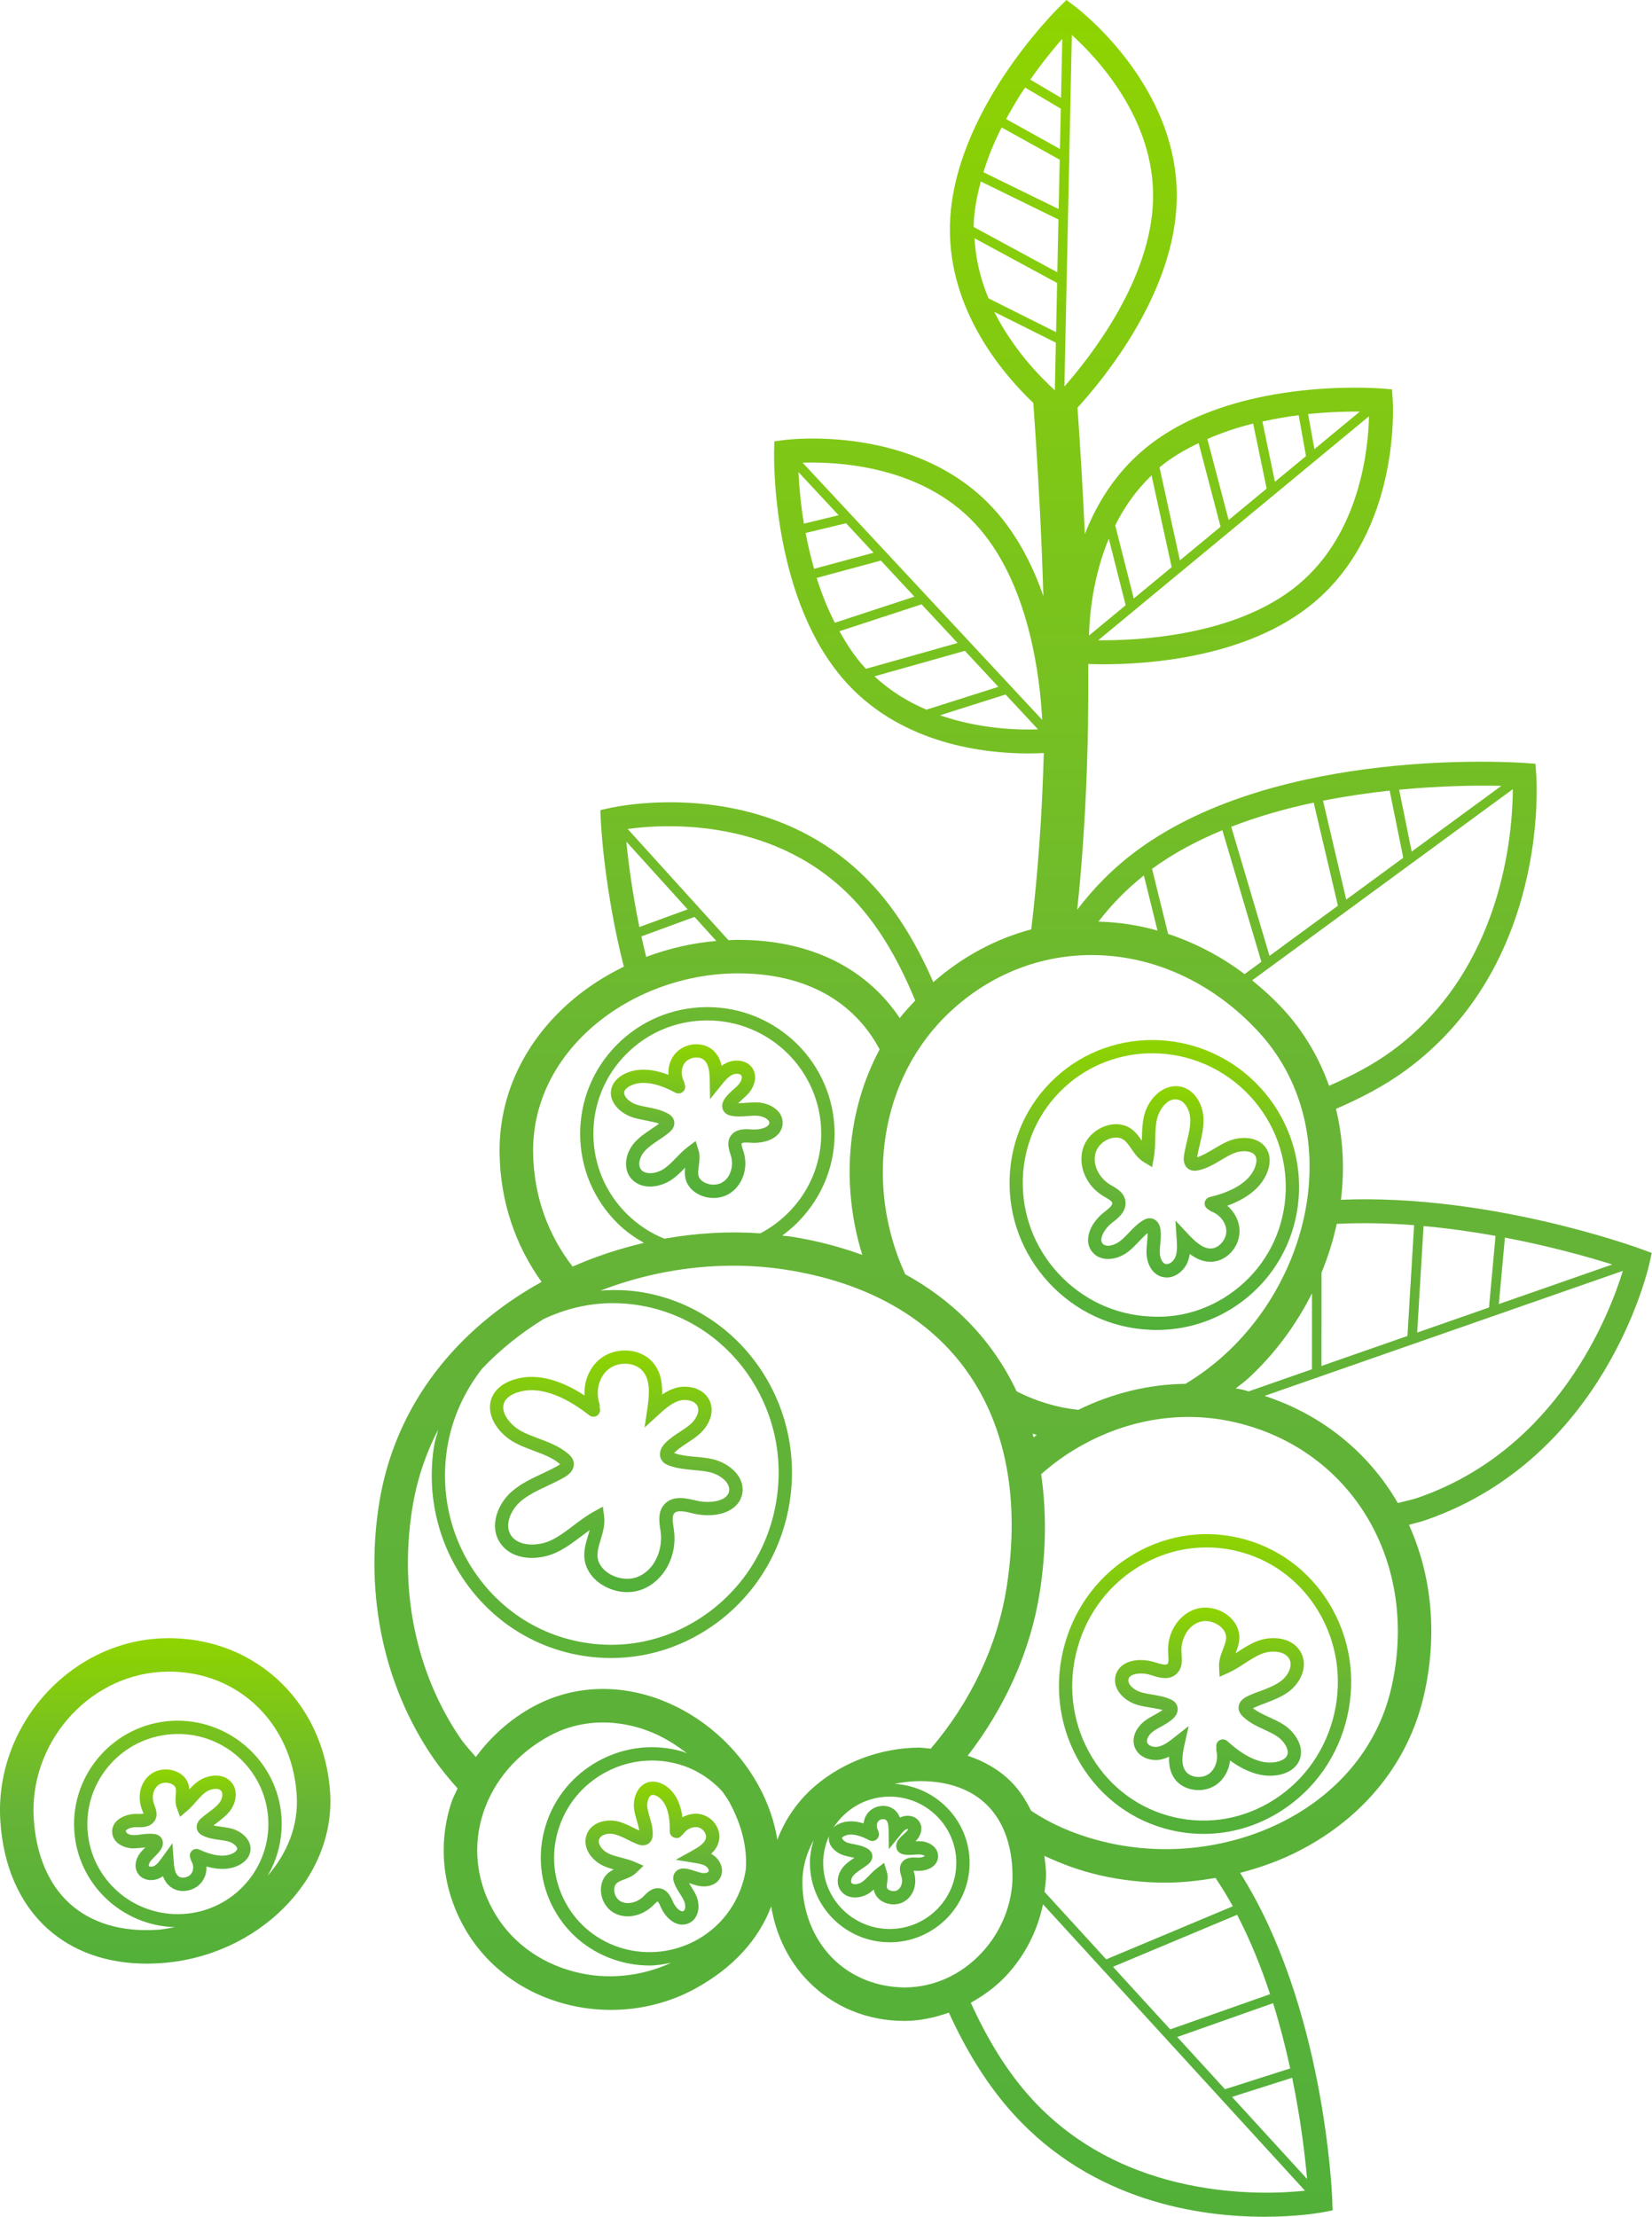 <svg width="82" height="110" viewBox="0 0 82 110" fill="none" xmlns="http://www.w3.org/2000/svg">
<path d="M81.511 61.998C81.123 61.853 73.874 59.232 66.556 59.535C66.559 59.507 66.566 59.48 66.569 59.452C66.754 57.913 66.652 56.423 66.313 55.024C67.538 54.494 68.725 53.881 69.788 53.101C76.892 47.892 76.282 38.79 76.252 38.404L76.214 37.899L75.709 37.862C75.213 37.827 63.493 37.029 56.477 42.172C55.256 43.068 54.272 44.081 53.469 45.145C53.882 41.208 54.048 37.169 54.019 32.949C54.225 32.956 54.463 32.963 54.757 32.963C57.093 32.963 61.941 32.61 65.173 29.938C69.519 26.346 69.147 20.09 69.129 19.826L69.094 19.321L68.589 19.279C68.283 19.259 61.131 18.706 56.833 22.259C55.357 23.479 54.435 25.005 53.848 26.501C53.758 24.461 53.632 22.367 53.484 20.228C54.807 18.782 58.314 14.526 58.41 9.904C58.53 4.266 53.552 0.462 53.341 0.304L52.936 0L52.575 0.354C52.359 0.567 47.268 5.624 47.152 11.2C47.062 15.399 49.8 18.578 51.29 19.994C51.525 23.308 51.699 26.497 51.789 29.575C51.244 28.013 50.444 26.451 49.266 25.188C45.42 21.059 39.201 21.801 38.938 21.834L38.436 21.899L38.425 22.404C38.418 22.708 38.292 29.883 42.094 33.963C44.878 36.951 48.91 37.387 51.021 37.387C51.335 37.387 51.591 37.377 51.811 37.365C51.729 40.358 51.528 43.265 51.189 46.116C49.452 46.578 47.795 47.449 46.326 48.737C45.578 47.025 44.641 45.383 43.416 44.032C38.27 38.354 30.605 40.02 30.281 40.093L29.799 40.199L29.821 40.691C29.831 40.932 29.997 44.171 30.966 47.967C30.04 48.419 29.172 48.974 28.399 49.631C26.049 51.634 24.771 54.311 24.798 57.171C24.821 59.646 25.607 61.838 26.884 63.61C22.779 65.877 19.581 69.643 18.806 74.684C18.113 79.2 19.059 83.641 21.472 87.186C21.851 87.741 22.273 88.253 22.714 88.746C22.616 88.971 22.493 89.183 22.415 89.416C21.738 91.452 21.944 93.632 22.996 95.557C24.048 97.485 25.858 98.866 28.09 99.45C28.822 99.641 29.575 99.735 30.323 99.735C31.782 99.735 33.231 99.378 34.498 98.685C36.377 97.66 37.664 96.244 38.279 94.595C38.511 96.003 39.126 97.291 40.097 98.291C41.342 99.576 43.037 100.281 44.878 100.281C44.902 100.281 44.923 100.281 44.947 100.281C45.691 100.274 46.407 100.113 47.099 99.87C47.938 101.707 48.99 103.467 50.34 104.941C54.274 109.242 59.537 110 62.76 110C64.407 110 65.52 109.801 65.648 109.777L66.147 109.683L66.129 109.176C66.114 108.735 65.717 99.504 61.555 92.934C62.597 92.667 63.609 92.296 64.555 91.804C67.744 90.142 69.918 87.422 70.674 84.144C71.377 81.096 71.058 78.156 69.936 75.665C70.224 75.582 70.52 75.517 70.801 75.419C79.646 72.332 81.79 63.065 81.878 62.673L81.988 62.171L81.511 61.998ZM64.422 29.027C61.37 31.55 56.547 31.788 54.508 31.773L67.954 20.655C67.914 22.329 67.493 26.489 64.422 29.027ZM67.497 20.423L65.243 22.288L64.93 20.546C65.978 20.438 66.86 20.418 67.497 20.423ZM64.462 20.604L64.826 22.632L63.283 23.906L62.662 20.916C63.282 20.782 63.885 20.675 64.462 20.604ZM62.202 21.018L62.873 24.245L60.986 25.804L59.929 21.784C60.672 21.462 61.435 21.206 62.202 21.018ZM57.584 23.167C58.163 22.688 58.818 22.316 59.496 21.988L60.586 26.137L58.567 27.807L57.556 23.195C57.566 23.187 57.573 23.177 57.584 23.167ZM57.159 23.589L58.158 28.144L56.276 29.7L55.356 26.069C55.793 25.186 56.381 24.338 57.159 23.589ZM55.037 26.727L55.874 30.032L54.053 31.538C54.079 30.531 54.245 28.645 55.037 26.727ZM39.631 23.424L41.627 25.567L39.904 25.984C39.734 24.945 39.663 24.064 39.631 23.424ZM39.989 26.448L41.995 25.964L43.358 27.428L40.408 28.226C40.236 27.616 40.095 27.019 39.989 26.448ZM40.537 28.678L43.722 27.817L45.39 29.607L41.438 30.902C41.071 30.179 40.772 29.433 40.537 28.678ZM42.955 33.16C42.445 32.612 42.035 31.979 41.667 31.322L45.744 29.988L47.531 31.906L42.985 33.187C42.977 33.177 42.965 33.17 42.955 33.16ZM43.404 33.561L47.893 32.296L49.557 34.081L45.984 35.215C45.078 34.831 44.197 34.292 43.404 33.561ZM46.658 35.494L49.913 34.462L51.525 36.192C50.516 36.228 48.62 36.174 46.658 35.494ZM39.837 22.957C41.511 22.909 45.688 23.075 48.404 25.989C51.103 28.886 51.628 33.681 51.731 35.721L39.837 22.957ZM74.7 61.411C77.01 61.853 78.911 62.395 80.028 62.746L74.397 64.71L74.7 61.411ZM70.661 60.838C71.909 60.953 73.113 61.124 74.234 61.326L73.909 64.88L70.344 66.125L70.661 60.838ZM66.352 60.73C67.64 60.668 68.933 60.697 70.191 60.795L69.862 66.293L65.592 67.782L65.595 63.155C65.919 62.367 66.174 61.554 66.352 60.73ZM69.092 52.149C68.143 52.845 67.076 53.395 65.971 53.879C65.472 52.478 64.716 51.188 63.692 50.076C63.205 49.548 62.685 49.081 62.152 48.647L75.09 39.16C75.085 41.291 74.61 48.105 69.092 52.149ZM74.524 38.994L70.071 42.258L69.45 39.187C71.597 38.982 73.428 38.969 74.524 38.994ZM68.978 39.233L69.654 42.564L66.822 44.64L65.67 39.732C66.81 39.508 67.925 39.345 68.978 39.233ZM65.208 39.827L66.41 44.942L63.014 47.432L61.114 41.025C62.449 40.508 63.837 40.117 65.208 39.827ZM60.674 41.196L62.61 47.726L61.778 48.338C60.589 47.44 59.306 46.782 57.982 46.343L57.184 43.114C58.243 42.34 59.429 41.711 60.674 41.196ZM56.778 43.44L57.455 46.176C56.489 45.903 55.507 45.76 54.523 45.732C55.15 44.916 55.894 44.143 56.778 43.44ZM53.203 1.735C54.442 2.857 57.319 5.893 57.234 9.877C57.151 13.836 54.184 17.642 52.834 19.178L53.203 1.735ZM52.728 1.926L52.666 4.853L51.141 3.952C51.744 3.086 52.306 2.405 52.728 1.926ZM50.88 4.343L52.655 5.393L52.612 7.391L49.941 5.908C50.243 5.352 50.557 4.826 50.88 4.343ZM49.717 6.324L52.6 7.924L52.548 10.373L48.814 8.546C49.055 7.772 49.359 7.027 49.717 6.324ZM48.329 11.225C48.344 10.474 48.492 9.734 48.684 9.006L52.537 10.891L52.482 13.512L48.332 11.265C48.332 11.25 48.329 11.239 48.329 11.225ZM48.372 11.823L52.472 14.042L52.421 16.482L49.067 14.805C48.686 13.899 48.43 12.9 48.372 11.823ZM49.354 15.477L52.409 17.004L52.359 19.367C51.613 18.693 50.29 17.333 49.354 15.477ZM47.202 50.168C49.216 48.306 51.686 47.391 54.184 47.391C57.144 47.391 60.142 48.677 62.472 51.203C64.419 53.314 65.288 56.173 64.921 59.254C64.567 62.222 63.081 65.108 60.842 67.172C60.195 67.767 59.526 68.259 58.843 68.668C57.024 68.691 55.219 69.128 53.523 69.959C52.487 69.853 51.462 69.548 50.464 69.043C49.298 66.577 47.429 64.599 44.935 63.234C42.901 58.827 43.648 53.447 47.202 50.168ZM65.123 64.177L65.12 67.946L61.977 69.043C61.876 69.016 61.779 68.982 61.675 68.957C61.562 68.93 61.449 68.92 61.336 68.897C61.545 68.726 61.763 68.579 61.967 68.39C63.264 67.195 64.332 65.751 65.123 64.177ZM51.462 71.207C51.408 71.245 51.357 71.285 51.304 71.325C51.289 71.264 51.277 71.199 51.259 71.137C51.327 71.159 51.393 71.187 51.462 71.207ZM42.542 44.821C43.772 46.177 44.7 47.876 45.428 49.648C45.164 49.933 44.892 50.213 44.661 50.52C43.015 48.06 40.26 46.638 36.645 46.638H36.514C36.395 46.639 36.278 46.653 36.16 46.656L31.155 41.135C32.997 40.882 38.646 40.521 42.542 44.821ZM35.554 46.691C34.364 46.794 33.19 47.063 32.076 47.484C31.989 47.136 31.91 46.797 31.837 46.465L34.474 45.499L35.554 46.691ZM34.133 45.123L31.737 46.001C31.375 44.248 31.183 42.732 31.089 41.763L34.133 45.123ZM26.462 57.155C26.44 54.796 27.51 52.573 29.48 50.894C31.386 49.269 33.956 48.325 36.53 48.3H36.645C39.962 48.3 42.379 49.667 43.662 52.072C42.015 55.147 41.744 58.863 42.801 62.272C41.694 61.868 40.504 61.553 39.219 61.355C39.09 61.335 38.955 61.33 38.825 61.313C40.411 60.158 41.445 58.297 41.426 56.196C41.395 52.754 38.568 49.975 35.114 49.975C35.094 49.975 35.074 49.975 35.054 49.975C33.367 49.992 31.788 50.658 30.607 51.856C29.425 53.053 28.782 54.637 28.798 56.316C28.813 57.994 29.485 59.565 30.69 60.74C31.075 61.115 31.511 61.414 31.965 61.675C30.75 61.956 29.563 62.349 28.424 62.849C27.226 61.313 26.482 59.372 26.462 57.155ZM37.743 61.2C36.166 61.089 34.561 61.185 32.977 61.466C32.302 61.194 31.68 60.79 31.145 60.268C30.068 59.216 29.467 57.81 29.453 56.309C29.44 54.808 30.013 53.39 31.072 52.32C32.131 51.246 33.545 50.65 35.056 50.635C35.074 50.635 35.091 50.635 35.109 50.635C38.202 50.635 40.733 53.121 40.763 56.204C40.783 58.371 39.547 60.246 37.743 61.2ZM22.192 71.882C22.42 70.403 23.04 69.06 23.929 67.916C24.828 66.969 25.857 66.148 26.979 65.455C28.059 64.946 29.221 64.664 30.412 64.664C30.826 64.664 31.242 64.695 31.657 64.76C36.166 65.453 39.259 69.778 38.548 74.397C38.204 76.637 37.029 78.611 35.239 79.958C33.45 81.302 31.265 81.862 29.081 81.52C26.897 81.184 24.979 79.997 23.678 78.179C22.376 76.358 21.848 74.122 22.192 71.882ZM28.511 97.841C26.726 97.377 25.287 96.282 24.456 94.759C23.626 93.245 23.462 91.533 23.992 89.94C24.517 88.356 25.675 87.009 27.253 86.148C28.079 85.698 28.988 85.472 29.93 85.472C30.68 85.472 31.448 85.615 32.207 85.904C32.887 86.163 33.517 86.552 34.102 87.004C34.02 86.978 33.947 86.935 33.864 86.911C32.47 86.511 30.996 86.68 29.712 87.38C28.431 88.08 27.495 89.23 27.075 90.619C26.656 92.01 26.806 93.473 27.497 94.738C28.189 96.004 29.339 96.92 30.736 97.319C31.233 97.462 31.738 97.532 32.244 97.532C32.603 97.532 32.957 97.467 33.311 97.397C31.837 98.08 30.121 98.263 28.511 97.841ZM37.019 92.775C36.794 94.199 35.945 95.521 34.571 96.272C33.442 96.887 32.142 97.03 30.918 96.686C29.691 96.335 28.682 95.532 28.077 94.424C27.471 93.313 27.339 92.032 27.708 90.811C28.077 89.589 28.901 88.575 30.03 87.959C30.758 87.561 31.554 87.36 32.358 87.36C32.802 87.36 33.248 87.422 33.683 87.545C34.536 87.787 35.27 88.261 35.85 88.892C35.965 89.065 36.096 89.228 36.196 89.411C36.824 90.561 37.1 91.705 37.019 92.775ZM37.655 88.612C36.598 86.675 34.827 85.121 32.799 84.35C30.627 83.526 28.373 83.645 26.457 84.691C25.302 85.321 24.358 86.187 23.618 87.186C23.359 86.876 23.078 86.587 22.848 86.25C20.673 83.052 19.82 79.035 20.45 74.937C20.673 73.484 21.123 72.149 21.753 70.938C21.683 71.22 21.584 71.491 21.54 71.782C21.17 74.192 21.74 76.6 23.143 78.563C24.549 80.528 26.623 81.807 28.983 82.171C29.433 82.24 29.884 82.274 30.331 82.274C32.23 82.274 34.075 81.658 35.638 80.483C37.566 79.034 38.832 76.908 39.203 74.495C39.967 69.515 36.628 64.853 31.759 64.105C31.104 64.006 30.452 63.997 29.807 64.042C31.903 63.231 34.163 62.806 36.391 62.806C37.256 62.806 38.119 62.869 38.963 62.998C47.175 64.261 51.292 70.135 49.974 78.709C49.52 81.664 48.169 84.467 46.198 86.773C45.999 86.757 45.811 86.724 45.603 86.719C43.732 86.735 41.86 87.427 40.469 88.613C39.58 89.371 38.965 90.292 38.586 91.291C38.441 90.405 38.144 89.506 37.655 88.612ZM41.202 91.517C41.318 91.76 41.576 91.967 41.872 92.062C42 92.103 42.133 92.132 42.267 92.158C42.316 92.167 42.362 92.177 42.407 92.187C42.224 92.31 42.033 92.438 41.873 92.619C41.566 92.964 41.44 93.533 41.807 93.907C42.169 94.276 42.774 94.194 43.161 93.93C43.236 93.879 43.306 93.822 43.371 93.762C43.373 93.781 43.376 93.797 43.381 93.814C43.441 94.073 43.632 94.289 43.906 94.407C44.049 94.467 44.202 94.499 44.355 94.499C44.539 94.499 44.722 94.454 44.875 94.362C45.34 94.09 45.553 93.491 45.362 92.883C45.357 92.866 45.35 92.848 45.345 92.828C45.392 92.828 45.448 92.833 45.488 92.836C45.744 92.848 46.113 92.802 46.351 92.581C46.489 92.454 46.564 92.29 46.564 92.11C46.567 91.665 46.128 91.394 45.713 91.366C45.625 91.362 45.535 91.364 45.443 91.367C45.47 91.341 45.495 91.316 45.518 91.286C45.769 90.99 45.802 90.604 45.601 90.35C45.377 90.066 44.978 90.051 44.697 90.179C44.687 90.184 44.679 90.189 44.669 90.192C44.611 90.041 44.518 89.893 44.367 89.782C44.001 89.504 43.426 89.571 43.11 89.925C42.97 90.081 42.887 90.275 42.866 90.481C42.38 90.329 41.943 90.343 41.586 90.53C41.503 90.575 41.436 90.629 41.373 90.688C41.953 89.777 42.969 89.163 44.132 89.152C44.142 89.152 44.152 89.152 44.162 89.152C45.97 89.152 47.451 90.606 47.468 92.406C47.484 94.216 46.015 95.702 44.194 95.72C44.184 95.72 44.174 95.72 44.164 95.72C42.355 95.72 40.876 94.266 40.86 92.466C40.856 91.982 40.964 91.527 41.149 91.111C41.129 91.248 41.137 91.385 41.202 91.517ZM43.607 90.909C43.602 90.869 43.59 90.83 43.57 90.794C43.496 90.649 43.507 90.47 43.602 90.365C43.688 90.265 43.88 90.239 43.973 90.308C44.086 90.393 44.105 90.616 44.109 90.844L44.122 91.756L44.696 91.046C44.784 90.937 44.875 90.824 44.976 90.777C45.021 90.756 45.073 90.757 45.076 90.741C45.076 90.762 45.058 90.812 45.016 90.86C44.97 90.913 44.915 90.963 44.862 91.012C44.774 91.09 44.676 91.179 44.593 91.292C44.446 91.49 44.448 91.731 44.599 91.889C44.696 91.989 44.81 92.01 44.867 92.022C45.053 92.057 45.234 92.042 45.39 92.032C45.485 92.025 45.578 92.017 45.671 92.024C45.794 92.032 45.891 92.09 45.91 92.09C45.882 92.128 45.733 92.192 45.532 92.178C45.33 92.167 44.981 92.137 44.777 92.409C44.593 92.652 44.681 92.926 44.749 93.137C44.819 93.36 44.76 93.666 44.541 93.795C44.443 93.85 44.288 93.855 44.165 93.802C44.129 93.785 44.039 93.741 44.022 93.666C44.009 93.608 44.021 93.518 44.034 93.423C44.054 93.274 44.079 93.089 44.021 92.893L43.883 92.438L43.505 92.728C43.369 92.832 43.251 92.953 43.135 93.074C43.019 93.192 42.91 93.305 42.789 93.387C42.613 93.506 42.365 93.536 42.277 93.448C42.201 93.368 42.261 93.177 42.367 93.059C42.47 92.941 42.618 92.841 42.774 92.737C42.881 92.665 42.985 92.594 43.085 92.514C43.358 92.295 43.308 92.06 43.271 91.964C43.216 91.828 43.108 91.761 43.055 91.728C42.839 91.6 42.601 91.555 42.392 91.513C42.286 91.492 42.178 91.474 42.073 91.439C41.935 91.394 41.827 91.299 41.789 91.203C41.794 91.189 41.824 91.153 41.895 91.115C42.261 90.918 42.774 91.118 43.142 91.314C43.303 91.4 43.502 91.344 43.589 91.179C43.635 91.093 43.639 90.995 43.607 90.909ZM44.935 98.62C43.552 98.62 42.234 98.105 41.293 97.136C40.361 96.174 39.841 94.857 39.828 93.428C39.821 92.689 40.024 91.975 40.383 91.321C40.273 91.688 40.197 92.07 40.202 92.472C40.221 94.635 41.996 96.38 44.165 96.38C44.177 96.38 44.189 96.38 44.2 96.38C46.384 96.358 48.148 94.573 48.128 92.399C48.108 90.322 46.462 88.645 44.408 88.517C44.807 88.437 45.211 88.386 45.618 88.382C45.64 88.382 45.663 88.382 45.684 88.382C47.089 88.382 48.244 88.804 49.03 89.606C49.821 90.412 50.245 91.603 50.258 93.047C50.272 94.452 49.706 95.863 48.708 96.922C47.689 98.005 46.348 98.607 44.935 98.62ZM51.212 104.148C49.959 102.779 48.977 101.12 48.187 99.38C48.811 99.029 49.404 98.609 49.919 98.064C50.863 97.063 51.5 95.81 51.771 94.493L64.776 108.707C62.652 108.931 55.831 109.196 51.212 104.148ZM51.839 92.09C52.678 92.482 53.576 92.82 54.578 93.051C55.648 93.297 56.748 93.42 57.849 93.42C58.685 93.42 59.514 93.325 60.335 93.187C60.639 93.642 60.928 94.109 61.193 94.593L54.909 97.226L51.846 93.877C51.879 93.594 51.925 93.313 51.922 93.031C51.919 92.704 51.877 92.398 51.839 92.09ZM64.879 108.125L61.153 104.052L64.139 103.101C64.575 105.217 64.784 107.033 64.879 108.125ZM64.041 102.639L60.804 103.671L58.434 101.08L63.192 99.401C63.539 100.512 63.817 101.604 64.041 102.639ZM63.042 98.954L58.086 100.701L55.246 97.596L61.407 95.015C62.065 96.285 62.604 97.621 63.042 98.954ZM69.057 83.773C68.412 86.571 66.541 88.901 63.79 90.334C61.141 91.716 57.917 92.114 54.953 91.43C53.489 91.093 52.233 90.555 51.182 89.852C50.921 89.333 50.616 88.848 50.218 88.444C49.62 87.832 48.877 87.405 48.035 87.123C49.883 84.726 51.164 81.919 51.618 78.962C51.937 76.881 51.94 74.942 51.679 73.152C52.053 72.824 52.442 72.513 52.858 72.234C55.445 70.506 58.44 69.914 61.302 70.576C67.148 71.927 70.482 77.599 69.057 83.773ZM70.417 74.308C70.083 74.425 69.729 74.491 69.385 74.584C67.957 72.12 65.672 70.213 62.768 69.267L80.553 63.062C79.913 65.154 77.367 71.883 70.417 74.308Z" fill="url(#paint0_linear)"/>
<path d="M61.488 76.309C59.602 75.872 57.656 76.22 56.007 77.285C54.36 78.349 53.208 80.001 52.761 81.937C52.314 83.873 52.627 85.863 53.642 87.54C54.658 89.22 56.256 90.383 58.143 90.819C58.673 90.942 59.21 91.001 59.742 91.001C61.101 91.001 62.439 90.608 63.624 89.841C65.269 88.778 66.423 87.127 66.87 85.191C67.317 83.255 67.005 81.266 65.989 79.588C64.972 77.908 63.375 76.745 61.488 76.309ZM66.227 85.042C65.818 86.81 64.768 88.317 63.267 89.288C61.769 90.254 60.003 90.569 58.289 90.175C56.579 89.782 55.128 88.725 54.204 87.197C53.278 85.668 52.994 83.853 53.403 82.087C53.81 80.318 54.862 78.809 56.363 77.84C57.438 77.144 58.655 76.786 59.89 76.786C60.373 76.786 60.858 76.841 61.34 76.953C63.051 77.347 64.502 78.403 65.426 79.931C66.35 81.46 66.634 83.275 66.227 85.042Z" fill="url(#paint1_linear)"/>
<path d="M63.932 83.97C64.546 83.531 64.974 82.68 64.555 81.964C64.133 81.237 63.126 81.151 62.393 81.44C62.039 81.58 61.728 81.779 61.429 81.974C61.395 81.995 61.362 82.015 61.331 82.037C61.419 81.806 61.515 81.546 61.518 81.262C61.523 80.835 61.304 80.425 60.917 80.135C60.46 79.798 59.866 79.685 59.359 79.841C58.5 80.109 57.92 81.023 57.982 82.012L57.99 82.115C58.003 82.289 58.02 82.509 57.947 82.572C57.847 82.65 57.546 82.554 57.33 82.486C56.936 82.354 56.31 82.296 55.848 82.552C55.602 82.688 55.435 82.898 55.371 83.157C55.213 83.799 55.779 84.387 56.416 84.586C56.632 84.654 56.858 84.693 57.084 84.731C57.305 84.766 57.515 84.802 57.704 84.852C57.586 84.942 57.448 85.018 57.302 85.098C57.139 85.188 56.976 85.278 56.83 85.389C56.421 85.695 56.114 86.233 56.344 86.75C56.566 87.24 57.174 87.407 57.629 87.309C57.772 87.277 57.907 87.229 58.03 87.167C58.01 87.553 58.071 87.977 58.352 88.326C58.618 88.653 59.052 88.828 59.491 88.828C59.801 88.828 60.112 88.741 60.37 88.562C60.759 88.289 61.002 87.844 61.056 87.359C61.957 88.013 62.826 88.248 63.602 88.045C63.962 87.95 64.241 87.769 64.405 87.52C64.565 87.28 64.615 86.998 64.55 86.699C64.455 86.268 64.124 85.833 63.686 85.562C63.478 85.432 63.25 85.328 63.026 85.223C62.718 85.082 62.428 84.947 62.195 84.766C62.391 84.671 62.595 84.593 62.8 84.516C63.184 84.37 63.579 84.219 63.932 83.97ZM61.909 84.176C61.477 84.382 61.465 84.683 61.482 84.802C61.503 84.97 61.602 85.087 61.686 85.171C61.999 85.479 62.383 85.655 62.753 85.826C62.954 85.919 63.157 86.011 63.343 86.129C63.626 86.303 63.853 86.591 63.908 86.843C63.935 86.966 63.918 87.069 63.858 87.159C63.785 87.269 63.636 87.36 63.438 87.41C62.534 87.656 61.57 86.991 60.92 86.398C60.785 86.275 60.578 86.283 60.455 86.419C60.378 86.504 60.353 86.616 60.378 86.719C60.367 86.769 60.365 86.822 60.378 86.873C60.485 87.32 60.327 87.796 59.996 88.028C59.659 88.266 59.11 88.211 58.871 87.917C58.597 87.579 58.691 87.036 58.799 86.554L59.004 85.648L58.274 86.222C58.032 86.413 57.779 86.611 57.5 86.67C57.275 86.722 57.014 86.634 56.95 86.488C56.873 86.315 57.034 86.069 57.227 85.924C57.35 85.831 57.486 85.758 57.623 85.683C57.819 85.575 58.022 85.462 58.204 85.303C58.45 85.088 58.527 84.799 58.394 84.568C58.307 84.417 58.166 84.352 58.096 84.322C57.799 84.187 57.491 84.138 57.194 84.088C56.999 84.054 56.805 84.025 56.617 83.965C56.283 83.862 55.952 83.571 56.014 83.323C56.027 83.273 56.057 83.198 56.17 83.135C56.388 83.017 56.79 83.007 57.147 83.125C57.506 83.242 57.997 83.401 58.374 83.082C58.705 82.801 58.673 82.379 58.65 82.072L58.643 81.977C58.608 81.4 58.916 80.68 59.559 80.479C59.861 80.383 60.239 80.461 60.525 80.672C60.653 80.769 60.865 80.97 60.862 81.261C60.86 81.44 60.785 81.635 60.706 81.837C60.606 82.098 60.491 82.394 60.51 82.723L60.536 83.205L60.977 83.006C61.271 82.871 61.535 82.7 61.791 82.535C62.075 82.351 62.344 82.176 62.637 82.062C63.111 81.879 63.764 81.917 63.988 82.304C64.199 82.663 63.925 83.172 63.551 83.439C63.269 83.642 62.928 83.772 62.569 83.91C62.343 83.986 62.12 84.073 61.909 84.176Z" fill="url(#paint2_linear)"/>
<path d="M25.597 71.611C25.893 71.766 26.202 71.88 26.503 71.993C26.979 72.169 27.427 72.339 27.775 72.633C27.785 72.641 27.793 72.648 27.799 72.655C27.778 72.675 27.743 72.7 27.69 72.731C27.434 72.879 27.163 73.007 26.892 73.133C26.4 73.366 25.888 73.605 25.453 73.969C24.697 74.594 24.259 75.739 24.834 76.574C25.439 77.453 26.736 77.46 27.647 77.022C28.099 76.805 28.489 76.509 28.866 76.223C29.003 76.12 29.136 76.02 29.27 75.924C29.245 76.017 29.217 76.112 29.187 76.208C29.086 76.542 28.98 76.889 29.005 77.27C29.038 77.805 29.352 78.302 29.87 78.63C30.256 78.876 30.701 79.004 31.137 79.004C31.398 79.004 31.655 78.957 31.891 78.864C32.97 78.433 33.628 77.202 33.454 75.932L33.434 75.796C33.391 75.508 33.346 75.211 33.48 75.079C33.648 74.912 34.065 75.015 34.423 75.105C34.944 75.233 35.755 75.252 36.319 74.882C36.61 74.691 36.793 74.42 36.847 74.096C36.985 73.288 36.211 72.605 35.385 72.409C35.087 72.339 34.788 72.312 34.497 72.287C34.148 72.256 33.818 72.226 33.46 72.105C33.469 72.093 33.48 72.08 33.493 72.068C33.666 71.894 33.882 71.752 34.114 71.601C34.318 71.468 34.521 71.335 34.702 71.175C35.185 70.755 35.523 70.055 35.191 69.44C34.871 68.852 34.1 68.711 33.54 68.872C33.292 68.943 33.068 69.063 32.867 69.199C32.887 68.603 32.787 68.008 32.35 67.544C31.724 66.881 30.517 66.829 29.774 67.441C29.254 67.866 28.98 68.544 29.014 69.246C27.703 68.387 26.478 68.121 25.448 68.478C25.137 68.583 24.716 68.796 24.482 69.209C24.308 69.519 24.273 69.874 24.381 70.238C24.54 70.778 25.007 71.303 25.597 71.611ZM25.057 69.535C25.16 69.354 25.373 69.199 25.66 69.101C26.9 68.679 28.296 69.48 29.252 70.23C29.397 70.34 29.603 70.318 29.716 70.173C29.792 70.075 29.805 69.949 29.759 69.843C29.774 69.786 29.772 69.723 29.754 69.663C29.551 69.031 29.731 68.327 30.191 67.953C30.672 67.557 31.474 67.579 31.87 67.998C32.305 68.46 32.232 69.233 32.131 69.919L31.994 70.838L32.679 70.212C32.982 69.934 33.324 69.621 33.721 69.505C34.035 69.412 34.468 69.492 34.609 69.754C34.76 70.032 34.551 70.429 34.266 70.679C34.107 70.817 33.927 70.931 33.748 71.049C33.5 71.212 33.243 71.38 33.02 71.606C32.746 71.885 32.682 72.214 32.852 72.469C32.952 72.617 33.101 72.685 33.221 72.728C33.621 72.874 34.034 72.909 34.433 72.947C34.712 72.972 34.976 72.995 35.229 73.054C35.749 73.175 36.261 73.579 36.191 73.988C36.168 74.129 36.088 74.242 35.952 74.332C35.642 74.533 35.079 74.591 34.554 74.46C34.087 74.35 33.445 74.187 33.013 74.609C32.638 74.977 32.717 75.508 32.776 75.896L32.794 76.024C32.905 76.836 32.541 77.893 31.642 78.251C31.215 78.42 30.653 78.35 30.219 78.076C30.022 77.95 29.686 77.672 29.659 77.23C29.643 76.969 29.727 76.693 29.816 76.401C29.925 76.035 30.04 75.658 29.987 75.241L29.925 74.762L29.501 74.995C29.126 75.199 28.79 75.454 28.464 75.701C28.097 75.979 27.75 76.243 27.357 76.431C26.698 76.743 25.75 76.746 25.373 76.203C25.017 75.684 25.353 74.907 25.868 74.478C26.241 74.167 26.691 73.958 27.168 73.733C27.454 73.597 27.741 73.462 28.016 73.305C28.493 73.029 28.506 72.708 28.471 72.542C28.428 72.329 28.267 72.191 28.197 72.133C27.76 71.764 27.236 71.568 26.729 71.378C26.435 71.269 26.156 71.164 25.898 71.029C25.474 70.808 25.117 70.416 25.009 70.054C24.957 69.859 24.972 69.686 25.057 69.535Z" fill="url(#paint3_linear)"/>
<path d="M57.056 65.985C57.174 65.992 57.292 65.995 57.408 65.995C59.198 65.995 60.892 65.337 62.208 64.122C65.102 61.454 65.255 56.894 62.547 53.957C59.84 51.024 55.281 50.806 52.389 53.475C50.986 54.768 50.178 56.538 50.115 58.459C50.052 60.377 50.74 62.217 52.052 63.638C53.363 65.059 55.136 65.895 57.056 65.985ZM52.834 53.959C54.064 52.824 55.627 52.265 57.192 52.265C58.969 52.265 60.752 52.986 62.06 54.404C64.522 57.072 64.387 61.215 61.759 63.638C60.486 64.81 58.831 65.438 57.086 65.327C55.342 65.244 53.725 64.484 52.532 63.191C51.339 61.898 50.714 60.226 50.77 58.481C50.83 56.738 51.561 55.132 52.834 53.959Z" fill="url(#paint4_linear)"/>
<path d="M54.769 59.355L54.859 59.407C55.012 59.495 55.201 59.605 55.211 59.701C55.224 59.831 54.968 60.025 54.794 60.16C54.463 60.414 54.061 60.898 54.013 61.425C53.986 61.705 54.068 61.96 54.245 62.157C54.686 62.651 55.49 62.518 56.016 62.099C56.193 61.96 56.351 61.795 56.509 61.631C56.665 61.468 56.813 61.315 56.959 61.187C56.968 61.335 56.953 61.494 56.936 61.659C56.92 61.843 56.901 62.028 56.91 62.212C56.931 62.722 57.204 63.281 57.759 63.377C57.812 63.387 57.864 63.392 57.915 63.392C58.382 63.392 58.786 63.022 58.947 62.633C59.002 62.496 59.037 62.358 59.057 62.222C59.364 62.455 59.733 62.643 60.197 62.608C60.928 62.546 61.537 61.843 61.527 61.074C61.52 60.6 61.291 60.148 60.92 59.829C61.967 59.452 62.654 58.868 62.923 58.115C63.047 57.765 63.056 57.434 62.943 57.157C62.835 56.891 62.629 56.689 62.344 56.573C61.937 56.407 61.39 56.435 60.92 56.645C60.697 56.744 60.485 56.871 60.272 56.997C59.981 57.17 59.703 57.336 59.421 57.427C59.454 57.213 59.506 56.999 59.556 56.786C59.65 56.389 59.748 55.976 59.74 55.544C59.725 54.79 59.263 53.957 58.435 53.897C57.606 53.862 56.961 54.622 56.783 55.386C56.697 55.76 56.689 56.128 56.68 56.485C56.68 56.523 56.679 56.565 56.677 56.601C56.537 56.399 56.376 56.174 56.144 56.011C55.794 55.769 55.332 55.711 54.875 55.873C54.337 56.058 53.906 56.487 53.754 56.994C53.493 57.858 53.92 58.85 54.769 59.355ZM54.387 57.186C54.478 56.884 54.756 56.613 55.093 56.498C55.243 56.45 55.53 56.39 55.768 56.551C55.914 56.654 56.032 56.824 56.155 57.004C56.315 57.235 56.494 57.494 56.777 57.665L57.189 57.914L57.272 57.439C57.328 57.122 57.335 56.806 57.342 56.502C57.35 56.163 57.358 55.843 57.428 55.536C57.543 55.039 57.955 54.496 58.391 54.555C58.806 54.585 59.075 55.097 59.084 55.558C59.09 55.907 59.005 56.259 58.917 56.633C58.862 56.866 58.808 57.097 58.771 57.333C58.701 57.79 58.916 57.972 59.049 58.039C59.205 58.119 59.364 58.096 59.468 58.076C59.896 57.989 60.26 57.771 60.613 57.562C60.802 57.449 60.992 57.334 61.191 57.248C61.495 57.112 61.859 57.085 62.1 57.185C62.217 57.231 62.295 57.303 62.334 57.402C62.384 57.525 62.373 57.7 62.304 57.893C61.992 58.77 60.905 59.197 60.047 59.4C59.871 59.442 59.762 59.621 59.803 59.797C59.83 59.909 59.91 59.993 60.009 60.032C60.042 60.067 60.084 60.097 60.134 60.117C60.561 60.281 60.865 60.678 60.87 61.084C60.875 61.498 60.523 61.92 60.144 61.95C59.725 61.99 59.315 61.602 58.975 61.238L58.342 60.564L58.406 61.488C58.425 61.797 58.447 62.116 58.339 62.379C58.251 62.593 58.035 62.751 57.875 62.727C57.691 62.694 57.581 62.422 57.569 62.182C57.563 62.029 57.578 61.873 57.593 61.72C57.614 61.498 57.636 61.268 57.606 61.024C57.566 60.697 57.375 60.477 57.106 60.452C57.093 60.452 57.079 60.451 57.066 60.451C56.928 60.451 56.817 60.507 56.732 60.559C56.454 60.731 56.238 60.954 56.031 61.173C55.894 61.315 55.76 61.459 55.605 61.579C55.331 61.797 54.907 61.911 54.736 61.715C54.701 61.679 54.656 61.611 54.668 61.481C54.691 61.235 54.912 60.896 55.201 60.675C55.487 60.457 55.917 60.128 55.866 59.63C55.823 59.199 55.455 58.988 55.188 58.833L55.105 58.785C54.611 58.493 54.189 57.833 54.387 57.186Z" fill="url(#paint5_linear)"/>
<path d="M7.855 81.305C3.308 81.6 -0.282 85.75 0.017 90.367C0.162 92.6 0.966 94.44 2.344 95.69C3.612 96.84 5.309 97.439 7.285 97.439C7.501 97.439 7.723 97.432 7.945 97.417C12.795 97.105 16.661 93.232 16.387 88.962C16.084 84.304 12.423 81.035 7.855 81.305ZM9.117 94.974C6.622 95.13 4.505 93.265 4.345 90.804C4.186 88.344 6.067 86.212 8.54 86.054C11.018 85.888 13.152 87.762 13.312 90.224C13.471 92.685 11.588 94.814 9.117 94.974ZM13.28 93.087C13.779 92.237 14.038 91.234 13.972 90.179C13.789 87.357 11.317 85.226 8.499 85.392C5.663 85.575 3.504 88.022 3.687 90.844C3.86 93.506 6.057 95.557 8.685 95.629C8.402 95.678 8.121 95.738 7.839 95.757C6.039 95.88 4.526 95.426 3.461 94.459C2.409 93.505 1.792 92.052 1.676 90.259C1.435 86.541 4.315 83.198 7.963 82.963C11.588 82.73 14.489 85.353 14.728 89.069C14.828 90.623 14.234 91.987 13.28 93.087Z" fill="url(#paint6_linear)"/>
<path d="M11.487 90.736C11.324 90.694 11.155 90.669 10.987 90.646C10.85 90.628 10.717 90.609 10.596 90.579C10.649 90.538 10.702 90.498 10.757 90.458C10.98 90.288 11.211 90.117 11.397 89.883C11.741 89.453 11.861 88.771 11.402 88.354C10.952 87.947 10.23 88.09 9.782 88.429C9.635 88.54 9.512 88.665 9.398 88.791C9.393 88.711 9.381 88.628 9.356 88.545C9.27 88.248 9.032 88.01 8.703 87.887C8.312 87.741 7.865 87.786 7.538 88C6.994 88.359 6.78 89.094 7.053 89.813C7.078 89.876 7.119 89.981 7.134 89.986C7.086 90.018 6.901 90.013 6.803 90.011C6.519 89.989 6.049 90.096 5.78 90.373C5.63 90.526 5.557 90.716 5.567 90.918C5.592 91.435 6.127 91.716 6.619 91.721C6.777 91.71 6.931 91.703 7.086 91.686C7.129 91.68 7.171 91.675 7.214 91.67C7.211 91.673 7.209 91.675 7.206 91.678C7.116 91.768 7.028 91.856 6.951 91.956C6.72 92.261 6.616 92.717 6.908 93.046C7.184 93.355 7.651 93.347 7.968 93.175C8.012 93.152 8.052 93.127 8.09 93.101C8.166 93.313 8.296 93.521 8.517 93.667C8.685 93.779 8.886 93.834 9.089 93.834C9.428 93.834 9.775 93.686 9.994 93.413C10.176 93.19 10.262 92.906 10.25 92.62C10.912 92.808 11.489 92.775 11.937 92.511C12.175 92.369 12.335 92.183 12.401 91.971C12.466 91.759 12.441 91.543 12.329 91.342C12.175 91.063 11.851 90.829 11.487 90.736ZM11.766 91.769C11.753 91.824 11.69 91.887 11.6 91.941C11.105 92.233 10.397 92.014 9.891 91.778C9.725 91.698 9.529 91.771 9.453 91.937C9.409 92.03 9.413 92.133 9.453 92.22C9.458 92.261 9.473 92.305 9.496 92.343C9.624 92.557 9.617 92.826 9.479 92.996C9.341 93.167 9.042 93.225 8.878 93.117C8.703 93.001 8.65 92.735 8.623 92.371L8.56 91.464L8.027 92.2C7.899 92.376 7.791 92.519 7.654 92.59C7.545 92.649 7.42 92.632 7.395 92.604C7.37 92.576 7.392 92.457 7.47 92.354C7.528 92.278 7.598 92.212 7.666 92.143C7.771 92.04 7.89 91.921 7.983 91.776C8.133 91.547 8.118 91.287 7.947 91.129C7.832 91.026 7.693 91.01 7.649 91.003C7.42 90.978 7.207 91.003 6.999 91.028C6.878 91.045 6.757 91.061 6.635 91.061C6.403 91.061 6.225 90.953 6.25 90.83C6.343 90.732 6.554 90.657 6.795 90.668C7.058 90.676 7.452 90.682 7.669 90.362C7.862 90.074 7.739 89.76 7.643 89.514C7.526 89.205 7.576 88.763 7.899 88.55C8.048 88.45 8.279 88.435 8.472 88.504C8.534 88.527 8.68 88.595 8.72 88.728C8.746 88.819 8.736 88.941 8.725 89.07C8.71 89.263 8.691 89.483 8.776 89.71L8.939 90.154L9.298 89.848C9.461 89.71 9.602 89.551 9.742 89.391C9.885 89.228 10.019 89.074 10.177 88.954C10.408 88.778 10.784 88.688 10.955 88.843C11.103 88.977 11.035 89.276 10.879 89.471C10.744 89.64 10.558 89.782 10.358 89.93C10.23 90.026 10.101 90.122 9.983 90.229C9.689 90.491 9.758 90.742 9.802 90.837C9.871 90.99 10.009 91.06 10.054 91.081C10.329 91.221 10.616 91.259 10.895 91.299C11.037 91.319 11.181 91.336 11.319 91.374C11.502 91.42 11.685 91.542 11.749 91.661C11.779 91.713 11.774 91.745 11.766 91.769Z" fill="url(#paint7_linear)"/>
<path d="M37.647 54.707C37.449 54.693 37.256 54.707 37.062 54.722C36.911 54.733 36.764 54.743 36.636 54.748C36.698 54.687 36.768 54.623 36.839 54.56C36.957 54.454 37.075 54.346 37.177 54.228C37.461 53.892 37.624 53.352 37.31 52.953C37.01 52.576 36.45 52.561 36.076 52.736C35.983 52.777 35.898 52.83 35.82 52.888C35.751 52.583 35.609 52.273 35.315 52.052C34.8 51.669 33.986 51.765 33.533 52.264C33.273 52.553 33.151 52.942 33.181 53.336C32.32 53.005 31.564 52.992 30.966 53.306C30.675 53.459 30.472 53.671 30.379 53.919C30.289 54.158 30.304 54.411 30.421 54.654C30.588 55.001 30.964 55.303 31.398 55.443C31.599 55.508 31.808 55.549 32.018 55.591C32.274 55.641 32.518 55.689 32.716 55.755C32.591 55.852 32.46 55.938 32.328 56.026C32.039 56.221 31.738 56.422 31.494 56.699C31.046 57.203 30.879 58.026 31.378 58.533C31.891 59.056 32.769 58.926 33.334 58.541C33.593 58.365 33.804 58.15 34.007 57.943C33.989 58.112 33.982 58.295 34.025 58.483C34.109 58.842 34.378 59.143 34.765 59.31C34.974 59.402 35.199 59.445 35.42 59.445C35.688 59.445 35.95 59.379 36.173 59.249C36.854 58.85 37.163 57.966 36.907 57.148L36.879 57.063C36.846 56.964 36.786 56.778 36.816 56.738C36.864 56.675 37.152 56.694 37.305 56.706C37.674 56.729 38.222 56.656 38.564 56.342C38.749 56.172 38.847 55.96 38.849 55.721C38.852 55.115 38.232 54.748 37.647 54.707ZM38.117 55.857C37.973 55.99 37.65 56.065 37.336 56.046C37.027 56.025 36.555 55.986 36.287 56.342C36.051 56.656 36.173 57.025 36.278 57.346C36.415 57.786 36.309 58.405 35.839 58.681C35.619 58.807 35.294 58.822 35.028 58.705C34.915 58.657 34.718 58.543 34.67 58.333C34.639 58.197 34.662 58.031 34.685 57.855C34.718 57.617 34.755 57.348 34.67 57.072L34.532 56.62L34.152 56.902C33.931 57.072 33.743 57.264 33.563 57.451C33.366 57.653 33.179 57.844 32.963 57.992C32.621 58.228 32.091 58.313 31.85 58.069C31.625 57.84 31.747 57.407 31.988 57.135C32.177 56.92 32.43 56.751 32.697 56.57C32.869 56.457 33.038 56.34 33.194 56.214C33.54 55.94 33.484 55.662 33.44 55.554C33.376 55.388 33.236 55.307 33.175 55.268C32.847 55.079 32.488 55.009 32.142 54.941C31.96 54.906 31.775 54.87 31.599 54.815C31.343 54.732 31.102 54.547 31.014 54.364C30.964 54.26 30.979 54.191 30.996 54.147C31.03 54.055 31.13 53.962 31.271 53.887C31.958 53.527 32.875 53.869 33.523 54.22C33.68 54.301 33.884 54.248 33.971 54.087C34.022 53.99 34.022 53.881 33.979 53.789C33.977 53.743 33.966 53.694 33.942 53.65C33.776 53.331 33.808 52.94 34.024 52.702C34.243 52.46 34.68 52.401 34.92 52.578C35.196 52.785 35.224 53.231 35.23 53.631L35.244 54.545L35.817 53.832C35.977 53.635 36.143 53.429 36.354 53.331C36.514 53.256 36.723 53.271 36.793 53.36C36.867 53.457 36.791 53.663 36.675 53.799C36.593 53.897 36.495 53.98 36.399 54.067C36.256 54.196 36.106 54.329 35.983 54.501C35.806 54.745 35.802 55.022 35.977 55.207C36.091 55.328 36.244 55.356 36.299 55.367C36.58 55.418 36.849 55.4 37.108 55.38C37.273 55.368 37.436 55.355 37.602 55.367C37.905 55.388 38.189 55.558 38.189 55.715C38.187 55.75 38.179 55.797 38.117 55.857Z" fill="url(#paint8_linear)"/>
<path d="M35.436 92.079C35.392 92.044 35.343 92.015 35.297 91.99C35.483 91.818 35.641 91.597 35.692 91.312C35.794 90.746 35.382 90.159 34.792 90.029C34.487 89.961 34.158 90.018 33.873 90.177C33.778 89.443 33.487 88.903 33.017 88.6C32.771 88.445 32.523 88.384 32.282 88.415C32.049 88.45 31.85 88.575 31.704 88.776C31.504 89.049 31.419 89.454 31.483 89.833C31.511 90.006 31.561 90.179 31.612 90.35C31.66 90.518 31.709 90.676 31.729 90.835C31.637 90.794 31.549 90.749 31.459 90.704C31.192 90.571 30.916 90.433 30.602 90.367C30.038 90.255 29.324 90.447 29.113 91.056C28.9 91.678 29.358 92.296 29.9 92.561C30.086 92.654 30.278 92.713 30.465 92.765C30.371 92.81 30.278 92.868 30.189 92.941C29.927 93.165 29.796 93.514 29.831 93.894C29.87 94.319 30.11 94.708 30.454 94.907C31.042 95.25 31.858 95.112 32.445 94.527C32.501 94.47 32.606 94.362 32.641 94.354C32.691 94.38 32.769 94.558 32.812 94.658C32.942 94.954 33.214 95.318 33.595 95.454C33.688 95.487 33.781 95.502 33.874 95.502C33.999 95.502 34.12 95.472 34.233 95.413C34.703 95.165 34.767 94.53 34.556 94.058C34.489 93.908 34.401 93.767 34.313 93.628C34.273 93.564 34.233 93.503 34.198 93.44C34.235 93.453 34.271 93.465 34.31 93.476C34.441 93.519 34.574 93.564 34.707 93.588C35.102 93.656 35.579 93.553 35.77 93.142C35.957 92.743 35.737 92.296 35.436 92.079ZM35.174 92.863C35.141 92.931 34.979 92.966 34.828 92.938C34.723 92.918 34.62 92.885 34.519 92.85C34.364 92.798 34.205 92.745 34.02 92.723C33.741 92.685 33.519 92.817 33.442 93.033C33.394 93.167 33.42 93.29 33.445 93.372C33.517 93.606 33.638 93.795 33.756 93.98C33.828 94.091 33.899 94.204 33.954 94.326C34.044 94.525 34.029 94.774 33.926 94.828C33.901 94.843 33.873 94.853 33.813 94.831C33.671 94.781 33.504 94.597 33.41 94.382C33.307 94.146 33.138 93.752 32.731 93.701C32.701 93.696 32.672 93.694 32.646 93.694C32.339 93.694 32.119 93.918 31.93 94.111C31.655 94.382 31.16 94.555 30.786 94.336C30.625 94.243 30.509 94.045 30.489 93.832C30.482 93.754 30.48 93.559 30.618 93.441C30.706 93.367 30.841 93.315 30.982 93.262C31.18 93.187 31.403 93.102 31.587 92.924L31.943 92.581L31.488 92.384C31.276 92.293 31.052 92.235 30.829 92.177C30.6 92.118 30.384 92.062 30.193 91.969C29.907 91.828 29.654 91.513 29.739 91.269C29.819 91.038 30.18 90.947 30.467 91.012C30.7 91.06 30.927 91.174 31.167 91.294C31.32 91.371 31.473 91.447 31.632 91.51C32.006 91.661 32.204 91.487 32.27 91.41C32.387 91.279 32.395 91.12 32.398 91.073C32.418 90.744 32.332 90.448 32.247 90.162C32.206 90.018 32.161 89.873 32.137 89.725C32.104 89.524 32.147 89.293 32.24 89.163C32.295 89.089 32.348 89.072 32.385 89.067C32.458 89.057 32.556 89.087 32.656 89.153C33.171 89.486 33.259 90.267 33.244 90.865C33.238 91.048 33.38 91.199 33.563 91.204C33.71 91.216 33.769 91.158 33.831 91.08C33.866 91.058 33.899 91.03 33.924 90.992C34.097 90.751 34.393 90.624 34.647 90.674C34.888 90.727 35.079 90.983 35.041 91.198C34.993 91.462 34.67 91.661 34.373 91.826L33.542 92.286L34.479 92.441C34.688 92.476 34.905 92.511 35.049 92.614C35.149 92.685 35.199 92.808 35.174 92.863Z" fill="url(#paint9_linear)"/>
<defs>
<linearGradient id="paint0_linear" x1="50.286" y1="0" x2="50.286" y2="110" gradientUnits="userSpaceOnUse">
<stop stop-color="#8FD400"/>
<stop offset="0.516" stop-color="#67B437"/>
<stop offset="1" stop-color="#52B039"/>
</linearGradient>
<linearGradient id="paint1_linear" x1="59.816" y1="76.125" x2="59.816" y2="91.001" gradientUnits="userSpaceOnUse">
<stop stop-color="#8FD400"/>
<stop offset="0.516" stop-color="#67B437"/>
<stop offset="1" stop-color="#52B039"/>
</linearGradient>
<linearGradient id="paint2_linear" x1="60.033" y1="79.772" x2="60.033" y2="88.828" gradientUnits="userSpaceOnUse">
<stop stop-color="#8FD400"/>
<stop offset="0.516" stop-color="#67B437"/>
<stop offset="1" stop-color="#52B039"/>
</linearGradient>
<linearGradient id="paint3_linear" x1="30.591" y1="67.013" x2="30.591" y2="79.004" gradientUnits="userSpaceOnUse">
<stop stop-color="#8FD400"/>
<stop offset="0.516" stop-color="#67B437"/>
<stop offset="1" stop-color="#52B039"/>
</linearGradient>
<linearGradient id="paint4_linear" x1="57.297" y1="51.607" x2="57.297" y2="65.995" gradientUnits="userSpaceOnUse">
<stop stop-color="#8FD400"/>
<stop offset="0.516" stop-color="#67B437"/>
<stop offset="1" stop-color="#52B039"/>
</linearGradient>
<linearGradient id="paint5_linear" x1="58.35" y1="53.896" x2="58.35" y2="63.392" gradientUnits="userSpaceOnUse">
<stop stop-color="#8FD400"/>
<stop offset="0.516" stop-color="#67B437"/>
<stop offset="1" stop-color="#52B039"/>
</linearGradient>
<linearGradient id="paint6_linear" x1="8.2" y1="81.29" x2="8.2" y2="97.439" gradientUnits="userSpaceOnUse">
<stop stop-color="#8FD400"/>
<stop offset="0.516" stop-color="#67B437"/>
<stop offset="1" stop-color="#52B039"/>
</linearGradient>
<linearGradient id="paint7_linear" x1="9.001" y1="87.802" x2="9.001" y2="93.834" gradientUnits="userSpaceOnUse">
<stop stop-color="#8FD400"/>
<stop offset="0.516" stop-color="#67B437"/>
<stop offset="1" stop-color="#52B039"/>
</linearGradient>
<linearGradient id="paint8_linear" x1="34.585" y1="51.817" x2="34.585" y2="59.445" gradientUnits="userSpaceOnUse">
<stop stop-color="#8FD400"/>
<stop offset="0.516" stop-color="#67B437"/>
<stop offset="1" stop-color="#52B039"/>
</linearGradient>
<linearGradient id="paint9_linear" x1="32.449" y1="88.407" x2="32.449" y2="95.502" gradientUnits="userSpaceOnUse">
<stop stop-color="#8FD400"/>
<stop offset="0.516" stop-color="#67B437"/>
<stop offset="1" stop-color="#52B039"/>
</linearGradient>
</defs>
</svg>
